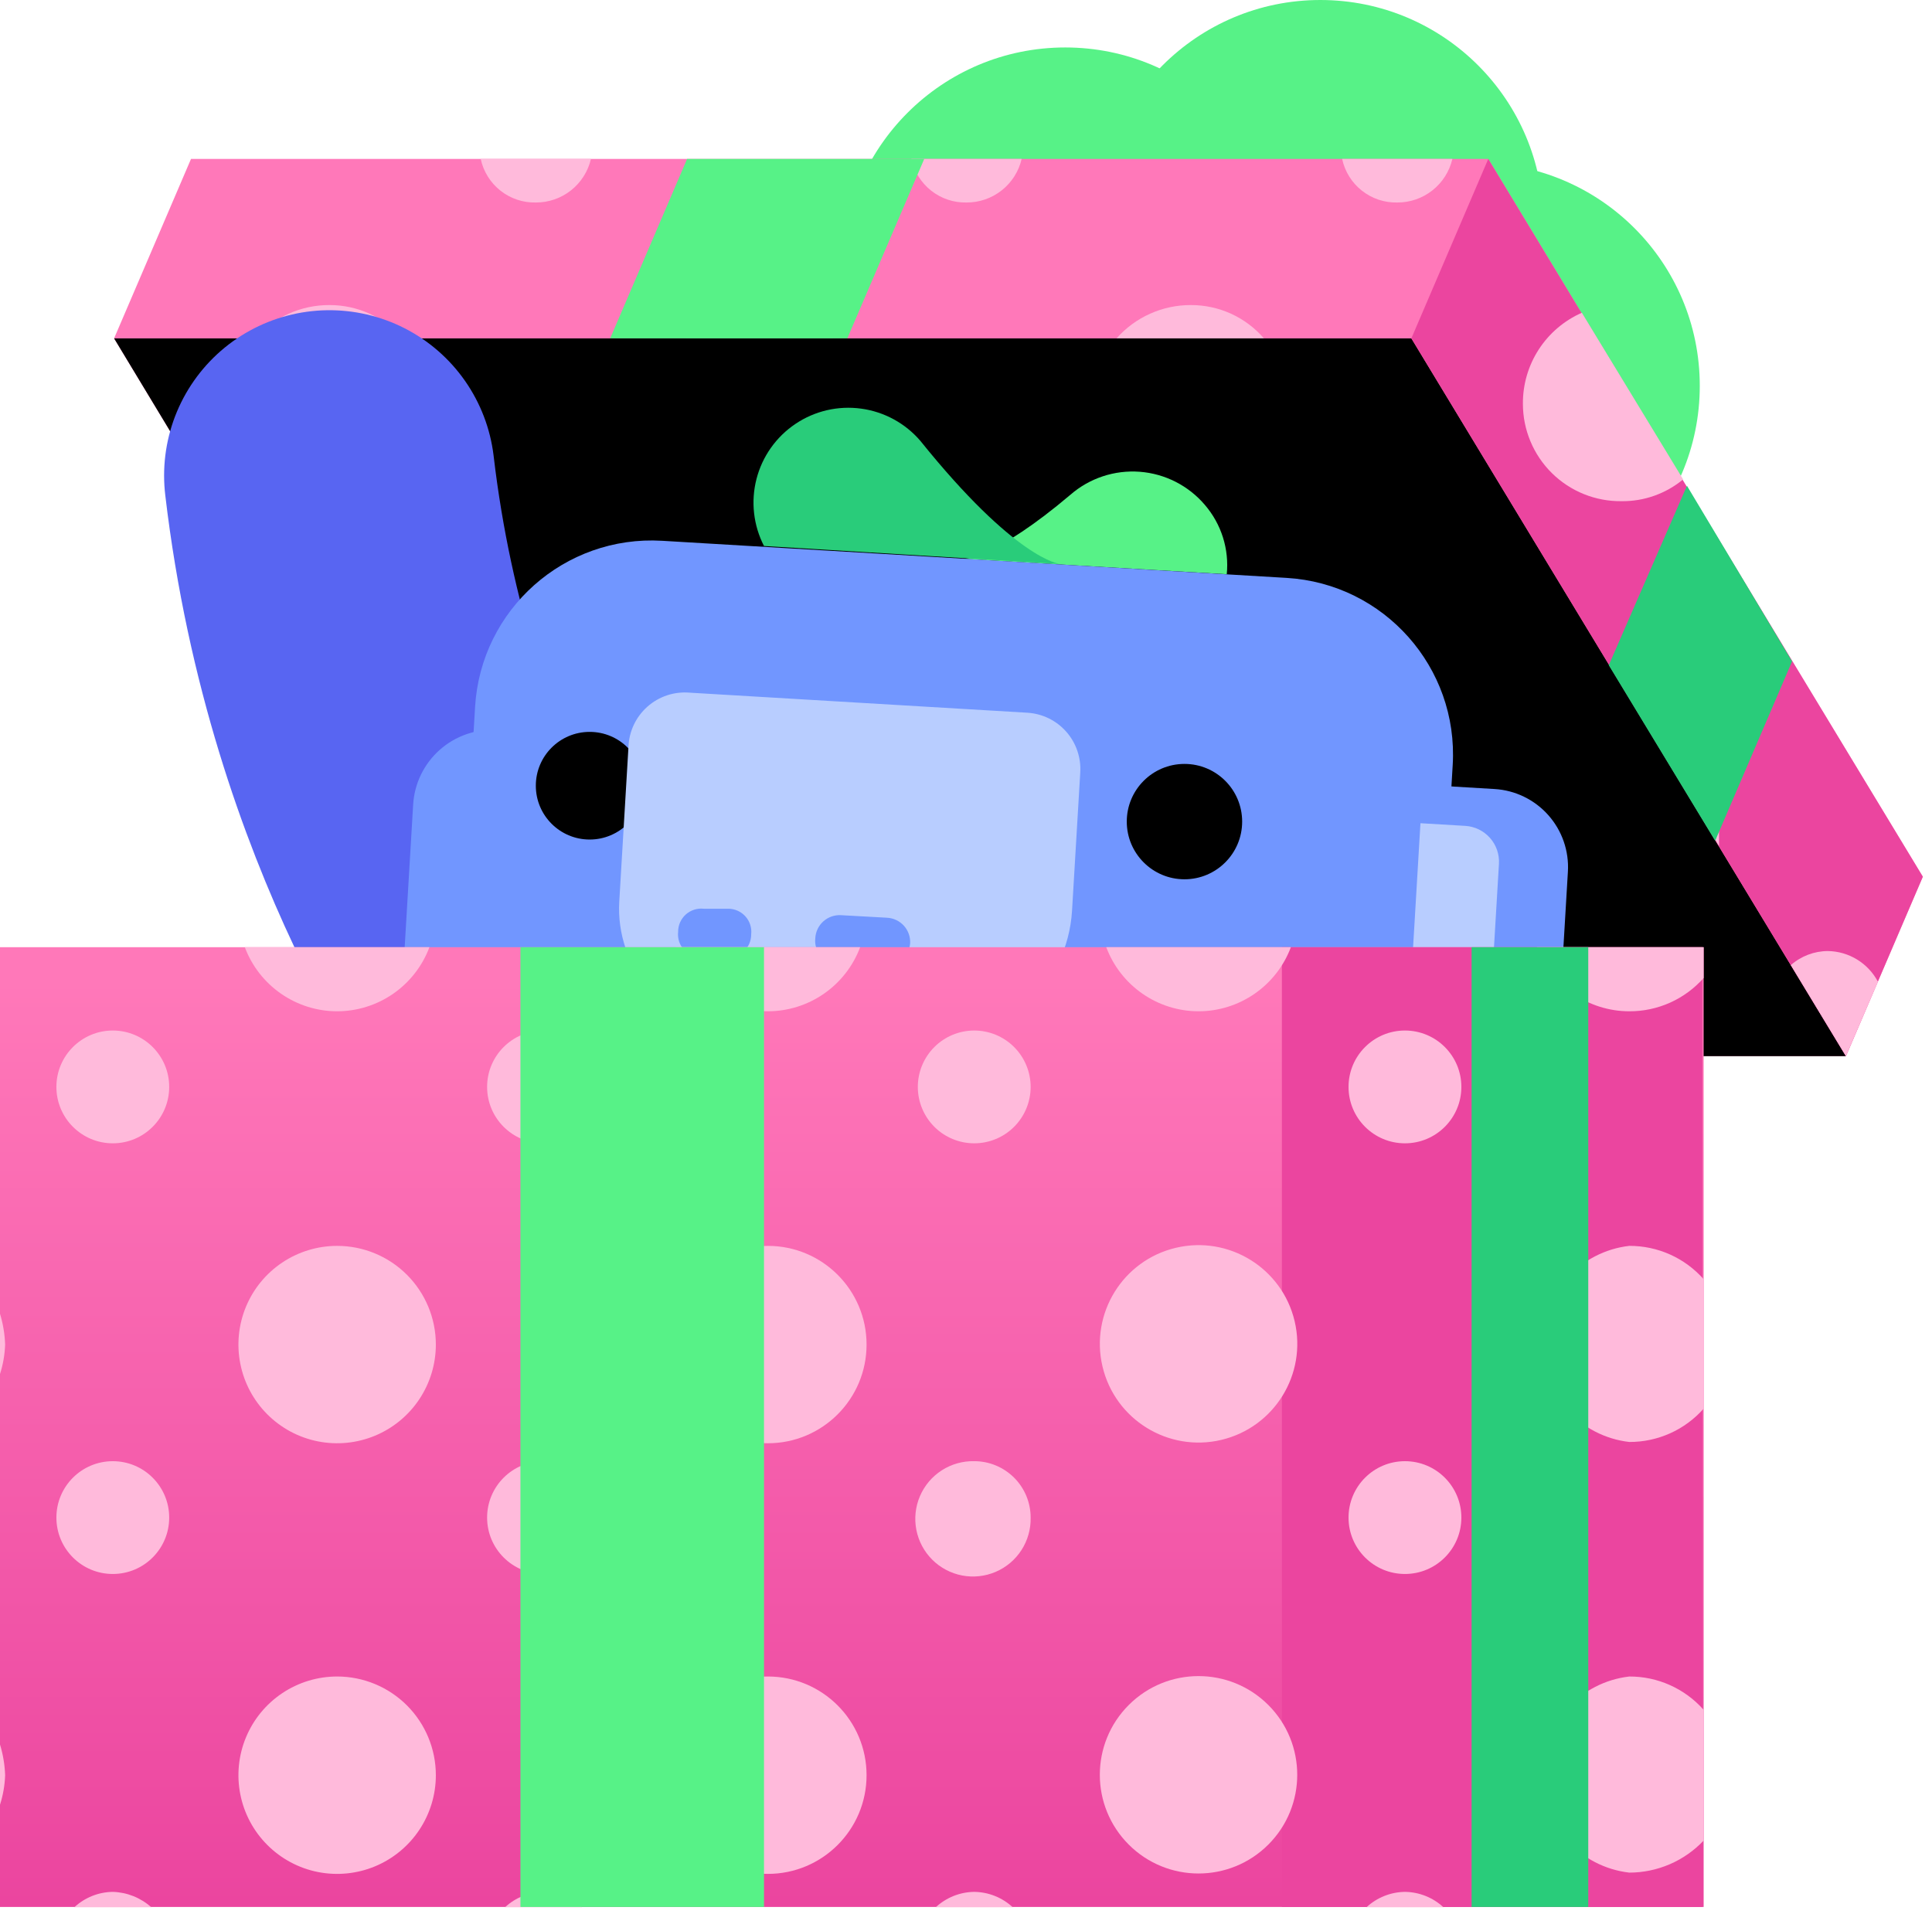 <svg width="111" height="110" viewBox="0 0 111 110" fill="none" xmlns="http://www.w3.org/2000/svg">
<path d="M61.202 28.357C68.28 28.357 74.017 22.619 74.017 15.542C74.017 8.464 68.28 2.727 61.202 2.727C54.125 2.727 48.387 8.464 48.387 15.542C48.387 22.619 54.125 28.357 61.202 28.357Z" fill="#57F287"/>
<path d="M75.858 25.63C82.936 25.63 88.673 19.892 88.673 12.815C88.673 5.737 82.936 0 75.858 0C68.781 0 63.043 5.737 63.043 12.815C63.043 19.892 68.781 25.63 75.858 25.63Z" fill="#57F287"/>
<path d="M84.844 34.985C91.921 34.985 97.658 29.247 97.658 22.17C97.658 15.092 91.921 9.355 84.844 9.355C77.766 9.355 72.029 15.092 72.029 22.17C72.029 29.247 77.766 34.985 84.844 34.985Z" fill="#57F287"/>
<path d="M10.974 9.132H85.507L110.474 50.376L106.055 60.687H31.448L6.555 19.443L10.974 9.132Z" fill="#FF78B9"/>
<path d="M33.952 9.132H27.618C27.773 9.853 28.173 10.497 28.751 10.954C29.329 11.412 30.049 11.653 30.785 11.636C31.519 11.639 32.231 11.393 32.806 10.938C33.382 10.483 33.786 9.846 33.952 9.132Z" fill="#FFBADB"/>
<path d="M43.674 17.529C42.867 17.526 42.068 17.695 41.331 18.026C40.594 18.356 39.937 18.839 39.402 19.444H47.872C47.351 18.841 46.707 18.358 45.982 18.027C45.258 17.697 44.47 17.527 43.674 17.529Z" fill="#FFBADB"/>
<path d="M18.928 17.529C18.12 17.526 17.322 17.695 16.585 18.026C15.848 18.356 15.191 18.839 14.656 19.444H23.126C22.605 18.841 21.961 18.358 21.236 18.027C20.512 17.697 19.724 17.527 18.928 17.529Z" fill="#FFBADB"/>
<path d="M77.11 9.132C77.264 9.853 77.665 10.497 78.243 10.954C78.821 11.412 79.541 11.653 80.277 11.636C81.011 11.639 81.723 11.393 82.298 10.938C82.874 10.483 83.278 9.846 83.444 9.132H77.11Z" fill="#FFBADB"/>
<path d="M58.698 9.132H52.364C52.518 9.853 52.919 10.497 53.497 10.954C54.075 11.412 54.795 11.653 55.531 11.636C56.265 11.639 56.977 11.393 57.552 10.938C58.128 10.483 58.532 9.846 58.698 9.132Z" fill="#FFBADB"/>
<path d="M68.42 17.529C67.612 17.526 66.814 17.695 66.077 18.026C65.34 18.356 64.683 18.839 64.148 19.444H72.618C72.097 18.841 71.453 18.358 70.728 18.027C70.004 17.697 69.216 17.527 68.42 17.529Z" fill="#FFBADB"/>
<path d="M39.476 9.132H53.101L48.682 19.443H35.057L39.476 9.132Z" fill="#57F287"/>
<path d="M6.555 19.443H81.088L106.055 60.687H31.448L6.555 19.443Z" fill="black"/>
<path d="M85.506 9.132L81.087 19.443L106.054 60.687L110.473 50.376L85.506 9.132Z" fill="#EB459F"/>
<path d="M95.155 42.644L98.764 48.61V47.947C98.778 46.8 98.44 45.676 97.794 44.727C97.149 43.779 96.228 43.051 95.155 42.644Z" fill="#FFBADB"/>
<path d="M106.055 60.686L107.896 56.414C107.62 55.889 107.207 55.449 106.702 55.138C106.197 54.827 105.617 54.657 105.024 54.647C104.237 54.648 103.478 54.936 102.888 55.457L106.055 60.686Z" fill="#FFBADB"/>
<path d="M87.496 23.2C87.496 23.942 87.643 24.675 87.929 25.359C88.215 26.043 88.633 26.664 89.161 27.184C89.689 27.705 90.314 28.116 91.002 28.393C91.69 28.67 92.425 28.807 93.167 28.798C94.456 28.812 95.709 28.368 96.702 27.546L90.883 17.971C89.87 18.417 89.009 19.15 88.407 20.079C87.805 21.008 87.488 22.093 87.496 23.2Z" fill="#FFBADB"/>
<path d="M96.922 27.913L102.961 38.002L98.542 48.313L92.429 38.224L96.922 27.913Z" fill="#29CC7A"/>
<path d="M18.928 27.324C21.211 46.768 30.343 58.772 30.343 58.772" stroke="#5865F2" stroke-width="19" stroke-miterlimit="10" stroke-linecap="round"/>
<path d="M61.497 28.43C57.151 32.112 55.384 32.112 55.384 32.112L70.482 32.996C70.553 32.283 70.478 31.563 70.263 30.879C70.048 30.196 69.696 29.563 69.23 29.019C68.763 28.468 68.192 28.016 67.55 27.688C66.907 27.36 66.206 27.163 65.486 27.108C64.767 27.054 64.044 27.142 63.359 27.369C62.674 27.596 62.041 27.956 61.497 28.43Z" fill="#57F287"/>
<path d="M43.895 31.373L60.908 32.405C60.834 32.405 58.33 32.11 52.88 25.334C52.011 24.32 50.8 23.66 49.476 23.48C48.153 23.299 46.809 23.611 45.701 24.357C44.592 25.102 43.796 26.228 43.463 27.521C43.13 28.815 43.284 30.186 43.895 31.373Z" fill="#29CC7A"/>
<path d="M28.64 41.947L30.845 42.079C31.352 42.109 31.827 42.339 32.164 42.719C32.501 43.099 32.673 43.597 32.643 44.104L31.73 59.469C31.715 59.727 31.648 59.978 31.534 60.209C31.419 60.44 31.259 60.645 31.063 60.813C30.867 60.98 30.639 61.106 30.393 61.184C30.147 61.261 29.889 61.288 29.632 61.263L27.426 61.132C26.217 61.06 25.087 60.511 24.282 59.605C23.478 58.7 23.067 57.512 23.139 56.303L23.737 46.231C23.809 45.022 24.358 43.891 25.264 43.087C26.169 42.283 27.357 41.871 28.566 41.943L28.64 41.947Z" fill="#7196FF"/>
<path d="M73.921 33.206L38.043 31.074C32.44 30.741 27.628 35.014 27.295 40.617L26.354 56.446C26.021 62.049 30.294 66.862 35.897 67.195L71.775 69.326C77.378 69.659 82.19 65.386 82.523 59.783L83.463 43.954C83.796 38.351 79.524 33.539 73.921 33.206Z" fill="#7196FF"/>
<path d="M33.879 48.24C35.587 48.24 36.972 46.855 36.972 45.147C36.972 43.439 35.587 42.054 33.879 42.054C32.17 42.054 30.785 43.439 30.785 45.147C30.785 46.855 32.17 48.24 33.879 48.24Z" fill="black"/>
<path d="M76.82 44.799L85.863 45.337C87.053 45.407 88.165 45.947 88.956 46.839C89.747 47.73 90.152 48.898 90.081 50.088L89.474 60.307C89.404 61.496 88.863 62.609 87.972 63.4C87.081 64.191 85.913 64.596 84.723 64.525L75.68 63.988L76.82 44.799Z" fill="#7196FF"/>
<path d="M81.61 47.302L84.184 47.455C84.729 47.488 85.24 47.736 85.603 48.145C85.966 48.553 86.152 49.09 86.12 49.636L85.652 57.503C85.62 58.048 85.372 58.559 84.963 58.922C84.554 59.285 84.018 59.471 83.472 59.439L80.898 59.286L81.61 47.302Z" fill="#B8CDFF"/>
<path d="M68.052 50.524C69.882 50.524 71.366 49.04 71.366 47.21C71.366 45.379 69.882 43.895 68.052 43.895C66.221 43.895 64.737 45.379 64.737 47.21C64.737 49.04 66.221 50.524 68.052 50.524Z" fill="black"/>
<path d="M39.613 39.8L59.022 40.953C59.447 40.978 59.862 41.087 60.245 41.272C60.628 41.458 60.971 41.718 61.253 42.036C61.536 42.354 61.753 42.725 61.892 43.127C62.031 43.529 62.09 43.955 62.065 44.38L61.593 52.32C61.467 54.445 60.501 56.433 58.909 57.847C57.317 59.26 55.229 59.984 53.103 59.857L42.149 59.206C41.232 59.152 40.334 58.917 39.508 58.516C38.681 58.115 37.942 57.554 37.332 56.867C36.722 56.18 36.253 55.38 35.952 54.512C35.652 53.643 35.525 52.724 35.579 51.807L36.108 42.911C36.124 42.474 36.228 42.044 36.415 41.647C36.602 41.251 36.867 40.897 37.195 40.606C37.522 40.315 37.906 40.093 38.321 39.955C38.737 39.816 39.176 39.764 39.613 39.8Z" fill="#B8CDFF"/>
<path d="M41.685 55.015H40.286C40.099 55.016 39.914 54.977 39.742 54.902C39.571 54.826 39.418 54.715 39.293 54.576C39.167 54.437 39.073 54.273 39.016 54.095C38.959 53.916 38.94 53.728 38.961 53.542C38.959 53.355 38.998 53.169 39.074 52.998C39.149 52.827 39.26 52.674 39.399 52.548C39.538 52.423 39.703 52.329 39.881 52.272C40.059 52.214 40.247 52.195 40.434 52.216H41.833C42.02 52.215 42.205 52.254 42.377 52.329C42.548 52.405 42.701 52.516 42.826 52.655C42.952 52.794 43.046 52.958 43.103 53.136C43.16 53.315 43.179 53.503 43.158 53.689C43.16 53.876 43.121 54.062 43.045 54.233C42.97 54.404 42.859 54.558 42.72 54.683C42.581 54.808 42.416 54.902 42.238 54.96C42.06 55.017 41.872 55.036 41.685 55.015Z" fill="#7196FF"/>
<path d="M50.818 55.606L48.167 55.385C47.979 55.386 47.794 55.347 47.623 55.272C47.451 55.196 47.298 55.085 47.173 54.946C47.048 54.807 46.953 54.643 46.896 54.464C46.839 54.286 46.82 54.098 46.841 53.912C46.85 53.728 46.896 53.548 46.975 53.382C47.054 53.215 47.165 53.066 47.302 52.943C47.439 52.82 47.599 52.725 47.772 52.664C47.946 52.602 48.13 52.576 48.314 52.586L50.965 52.733C51.149 52.743 51.329 52.788 51.495 52.867C51.662 52.947 51.811 53.058 51.934 53.195C52.057 53.331 52.152 53.491 52.213 53.665C52.274 53.839 52.301 54.023 52.291 54.206C52.256 54.578 52.087 54.925 51.816 55.182C51.546 55.439 51.191 55.59 50.818 55.606Z" fill="#7196FF"/>
<path d="M97.88 54.426H0V109.574H97.88V54.426Z" fill="url(#paint0_linear_301_177)"/>
<path d="M97.806 54.426H73.649V109.574H97.806V54.426Z" fill="#EB459F"/>
<path d="M44.116 82.93C47.248 82.93 49.787 80.391 49.787 77.259C49.787 74.127 47.248 71.588 44.116 71.588C40.984 71.588 38.445 74.127 38.445 77.259C38.445 80.391 40.984 82.93 44.116 82.93Z" fill="#FFBADB"/>
<path d="M55.974 83.959C55.312 83.945 54.661 84.129 54.105 84.487C53.549 84.846 53.113 85.362 52.853 85.971C52.593 86.579 52.521 87.252 52.647 87.901C52.772 88.551 53.089 89.148 53.557 89.616C54.025 90.084 54.623 90.401 55.272 90.527C55.922 90.652 56.594 90.58 57.203 90.32C57.811 90.061 58.328 89.624 58.687 89.068C59.045 88.512 59.229 87.861 59.214 87.2C59.214 86.774 59.13 86.353 58.968 85.96C58.805 85.567 58.566 85.209 58.265 84.908C57.964 84.608 57.607 84.369 57.214 84.206C56.821 84.043 56.399 83.959 55.974 83.959Z" fill="#FFBADB"/>
<path d="M55.973 59.214C55.114 59.214 54.289 59.555 53.682 60.163C53.074 60.771 52.732 61.595 52.732 62.454C52.732 63.314 53.074 64.138 53.682 64.746C54.289 65.354 55.114 65.695 55.973 65.695C56.832 65.695 57.657 65.354 58.264 64.746C58.872 64.138 59.214 63.314 59.214 62.454C59.214 61.595 58.872 60.771 58.264 60.163C57.657 59.555 56.832 59.214 55.973 59.214Z" fill="#FFBADB"/>
<path d="M44.116 107.674C47.248 107.674 49.787 105.135 49.787 102.003C49.787 98.871 47.248 96.332 44.116 96.332C40.984 96.332 38.445 98.871 38.445 102.003C38.445 105.135 40.984 107.674 44.116 107.674Z" fill="#FFBADB"/>
<path d="M44.115 58.109C45.269 58.108 46.394 57.754 47.342 57.096C48.289 56.438 49.013 55.507 49.418 54.427H38.812C39.217 55.507 39.941 56.438 40.889 57.096C41.836 57.754 42.962 58.108 44.115 58.109Z" fill="#FFBADB"/>
<path d="M31.227 65.695C33.017 65.695 34.467 64.244 34.467 62.454C34.467 60.665 33.017 59.214 31.227 59.214C29.437 59.214 27.986 60.665 27.986 62.454C27.986 64.244 29.437 65.695 31.227 65.695Z" fill="#FFBADB"/>
<path d="M31.227 90.441C33.017 90.441 34.467 88.99 34.467 87.201C34.467 85.411 33.017 83.96 31.227 83.96C29.437 83.96 27.986 85.411 27.986 87.201C27.986 88.99 29.437 90.441 31.227 90.441Z" fill="#FFBADB"/>
<path d="M68.862 58.109C70.015 58.108 71.141 57.754 72.088 57.096C73.036 56.438 73.76 55.507 74.165 54.427H63.559C63.964 55.507 64.688 56.438 65.635 57.096C66.583 57.754 67.708 58.108 68.862 58.109Z" fill="#FFBADB"/>
<path d="M80.719 65.695C82.509 65.695 83.96 64.244 83.96 62.454C83.96 60.665 82.509 59.214 80.719 59.214C78.929 59.214 77.478 60.665 77.478 62.454C77.478 64.244 78.929 65.695 80.719 65.695Z" fill="#FFBADB"/>
<path d="M93.608 58.109C94.415 58.112 95.214 57.943 95.951 57.613C96.687 57.283 97.345 56.799 97.88 56.194V54.427H88.305C88.71 55.507 89.434 56.438 90.381 57.096C91.329 57.754 92.454 58.108 93.608 58.109Z" fill="#FFBADB"/>
<path d="M80.719 90.441C82.509 90.441 83.96 88.99 83.96 87.201C83.96 85.411 82.509 83.96 80.719 83.96C78.929 83.96 77.478 85.411 77.478 87.201C77.478 88.99 78.929 90.441 80.719 90.441Z" fill="#FFBADB"/>
<path d="M70.167 82.737C73.215 82.016 75.101 78.961 74.381 75.913C73.66 72.865 70.605 70.978 67.557 71.699C64.509 72.419 62.623 75.474 63.343 78.522C64.064 81.57 67.119 83.457 70.167 82.737Z" fill="#FFBADB"/>
<path d="M72.87 105.99C75.084 103.775 75.084 100.185 72.87 97.97C70.655 95.755 67.064 95.755 64.85 97.97C62.635 100.185 62.635 103.775 64.85 105.99C67.064 108.205 70.655 108.205 72.87 105.99Z" fill="#FFBADB"/>
<path d="M0 75.49V78.952C0.176 78.403 0.275 77.833 0.295 77.258C0.274 76.658 0.175 76.064 0 75.49Z" fill="#FFBADB"/>
<path d="M55.973 108.707C55.153 108.717 54.365 109.032 53.764 109.59H58.183C57.581 109.032 56.794 108.717 55.973 108.707Z" fill="#FFBADB"/>
<path d="M19.37 71.588C18.248 71.588 17.152 71.921 16.219 72.544C15.286 73.167 14.559 74.052 14.13 75.089C13.701 76.125 13.589 77.265 13.808 78.365C14.026 79.465 14.566 80.476 15.36 81.269C16.153 82.062 17.163 82.602 18.263 82.821C19.363 83.04 20.503 82.927 21.54 82.498C22.576 82.069 23.462 81.342 24.085 80.409C24.708 79.477 25.041 78.38 25.041 77.259C25.041 75.755 24.443 74.312 23.38 73.249C22.316 72.185 20.874 71.588 19.37 71.588Z" fill="#FFBADB"/>
<path d="M80.719 108.707C79.899 108.717 79.111 109.032 78.51 109.59H82.929C82.327 109.032 81.54 108.717 80.719 108.707Z" fill="#FFBADB"/>
<path d="M6.481 108.707C5.661 108.717 4.873 109.032 4.272 109.59H8.691C8.082 109.044 7.299 108.731 6.481 108.707Z" fill="#FFBADB"/>
<path d="M93.608 96.333C92.225 96.491 90.948 97.153 90.021 98.192C89.095 99.231 88.582 100.574 88.582 101.967C88.582 103.359 89.095 104.703 90.021 105.742C90.948 106.781 92.225 107.442 93.608 107.601C94.408 107.6 95.199 107.436 95.933 107.12C96.668 106.803 97.33 106.34 97.88 105.76V98.247C97.345 97.643 96.687 97.159 95.951 96.829C95.214 96.498 94.415 96.329 93.608 96.333Z" fill="#FFBADB"/>
<path d="M93.608 71.588C92.225 71.746 90.948 72.408 90.021 73.447C89.095 74.486 88.582 75.83 88.582 77.222C88.582 78.614 89.095 79.958 90.021 80.997C90.948 82.036 92.225 82.698 93.608 82.856C94.415 82.859 95.214 82.69 95.951 82.36C96.687 82.03 97.345 81.546 97.88 80.941V73.503C97.345 72.898 96.687 72.414 95.951 72.084C95.214 71.754 94.415 71.585 93.608 71.588Z" fill="#FFBADB"/>
<path d="M31.227 108.707C30.407 108.717 29.619 109.032 29.018 109.59H33.437C32.835 109.032 32.048 108.717 31.227 108.707Z" fill="#FFBADB"/>
<path d="M19.369 58.109C20.523 58.108 21.648 57.754 22.596 57.096C23.543 56.438 24.267 55.507 24.672 54.427H14.066C14.471 55.507 15.195 56.438 16.143 57.096C17.09 57.754 18.216 58.108 19.369 58.109Z" fill="#FFBADB"/>
<path d="M19.37 96.332C18.248 96.332 17.152 96.665 16.219 97.288C15.286 97.911 14.559 98.797 14.13 99.833C13.701 100.87 13.589 102.01 13.808 103.11C14.026 104.21 14.566 105.22 15.36 106.013C16.153 106.807 17.163 107.347 18.263 107.566C19.363 107.784 20.503 107.672 21.54 107.243C22.576 106.814 23.462 106.087 24.085 105.154C24.708 104.222 25.041 103.125 25.041 102.003C25.041 100.499 24.443 99.057 23.38 97.993C22.316 96.93 20.874 96.332 19.37 96.332Z" fill="#FFBADB"/>
<path d="M6.481 65.695C8.271 65.695 9.721 64.244 9.721 62.454C9.721 60.665 8.271 59.214 6.481 59.214C4.691 59.214 3.24 60.665 3.24 62.454C3.24 64.244 4.691 65.695 6.481 65.695Z" fill="#FFBADB"/>
<path d="M6.481 90.441C8.271 90.441 9.721 88.99 9.721 87.201C9.721 85.411 8.271 83.96 6.481 83.96C4.691 83.96 3.24 85.411 3.24 87.201C3.24 88.99 4.691 90.441 6.481 90.441Z" fill="#FFBADB"/>
<path d="M0 100.238V103.699C0.176 103.151 0.275 102.581 0.295 102.005C0.274 101.406 0.175 100.812 0 100.238Z" fill="#FFBADB"/>
<path d="M43.895 54.426H29.901V109.574H43.895V54.426Z" fill="#57F287"/>
<path d="M91.251 54.426H84.549V109.574H91.251V54.426Z" fill="#29CC7A"/>
<defs>
<linearGradient id="paint0_linear_301_177" x1="48.925" y1="109.479" x2="48.925" y2="56.304" gradientUnits="userSpaceOnUse">
<stop stop-color="#EB459F"/>
<stop offset="1" stop-color="#FF78B9"/>
</linearGradient>
</defs>
</svg>
